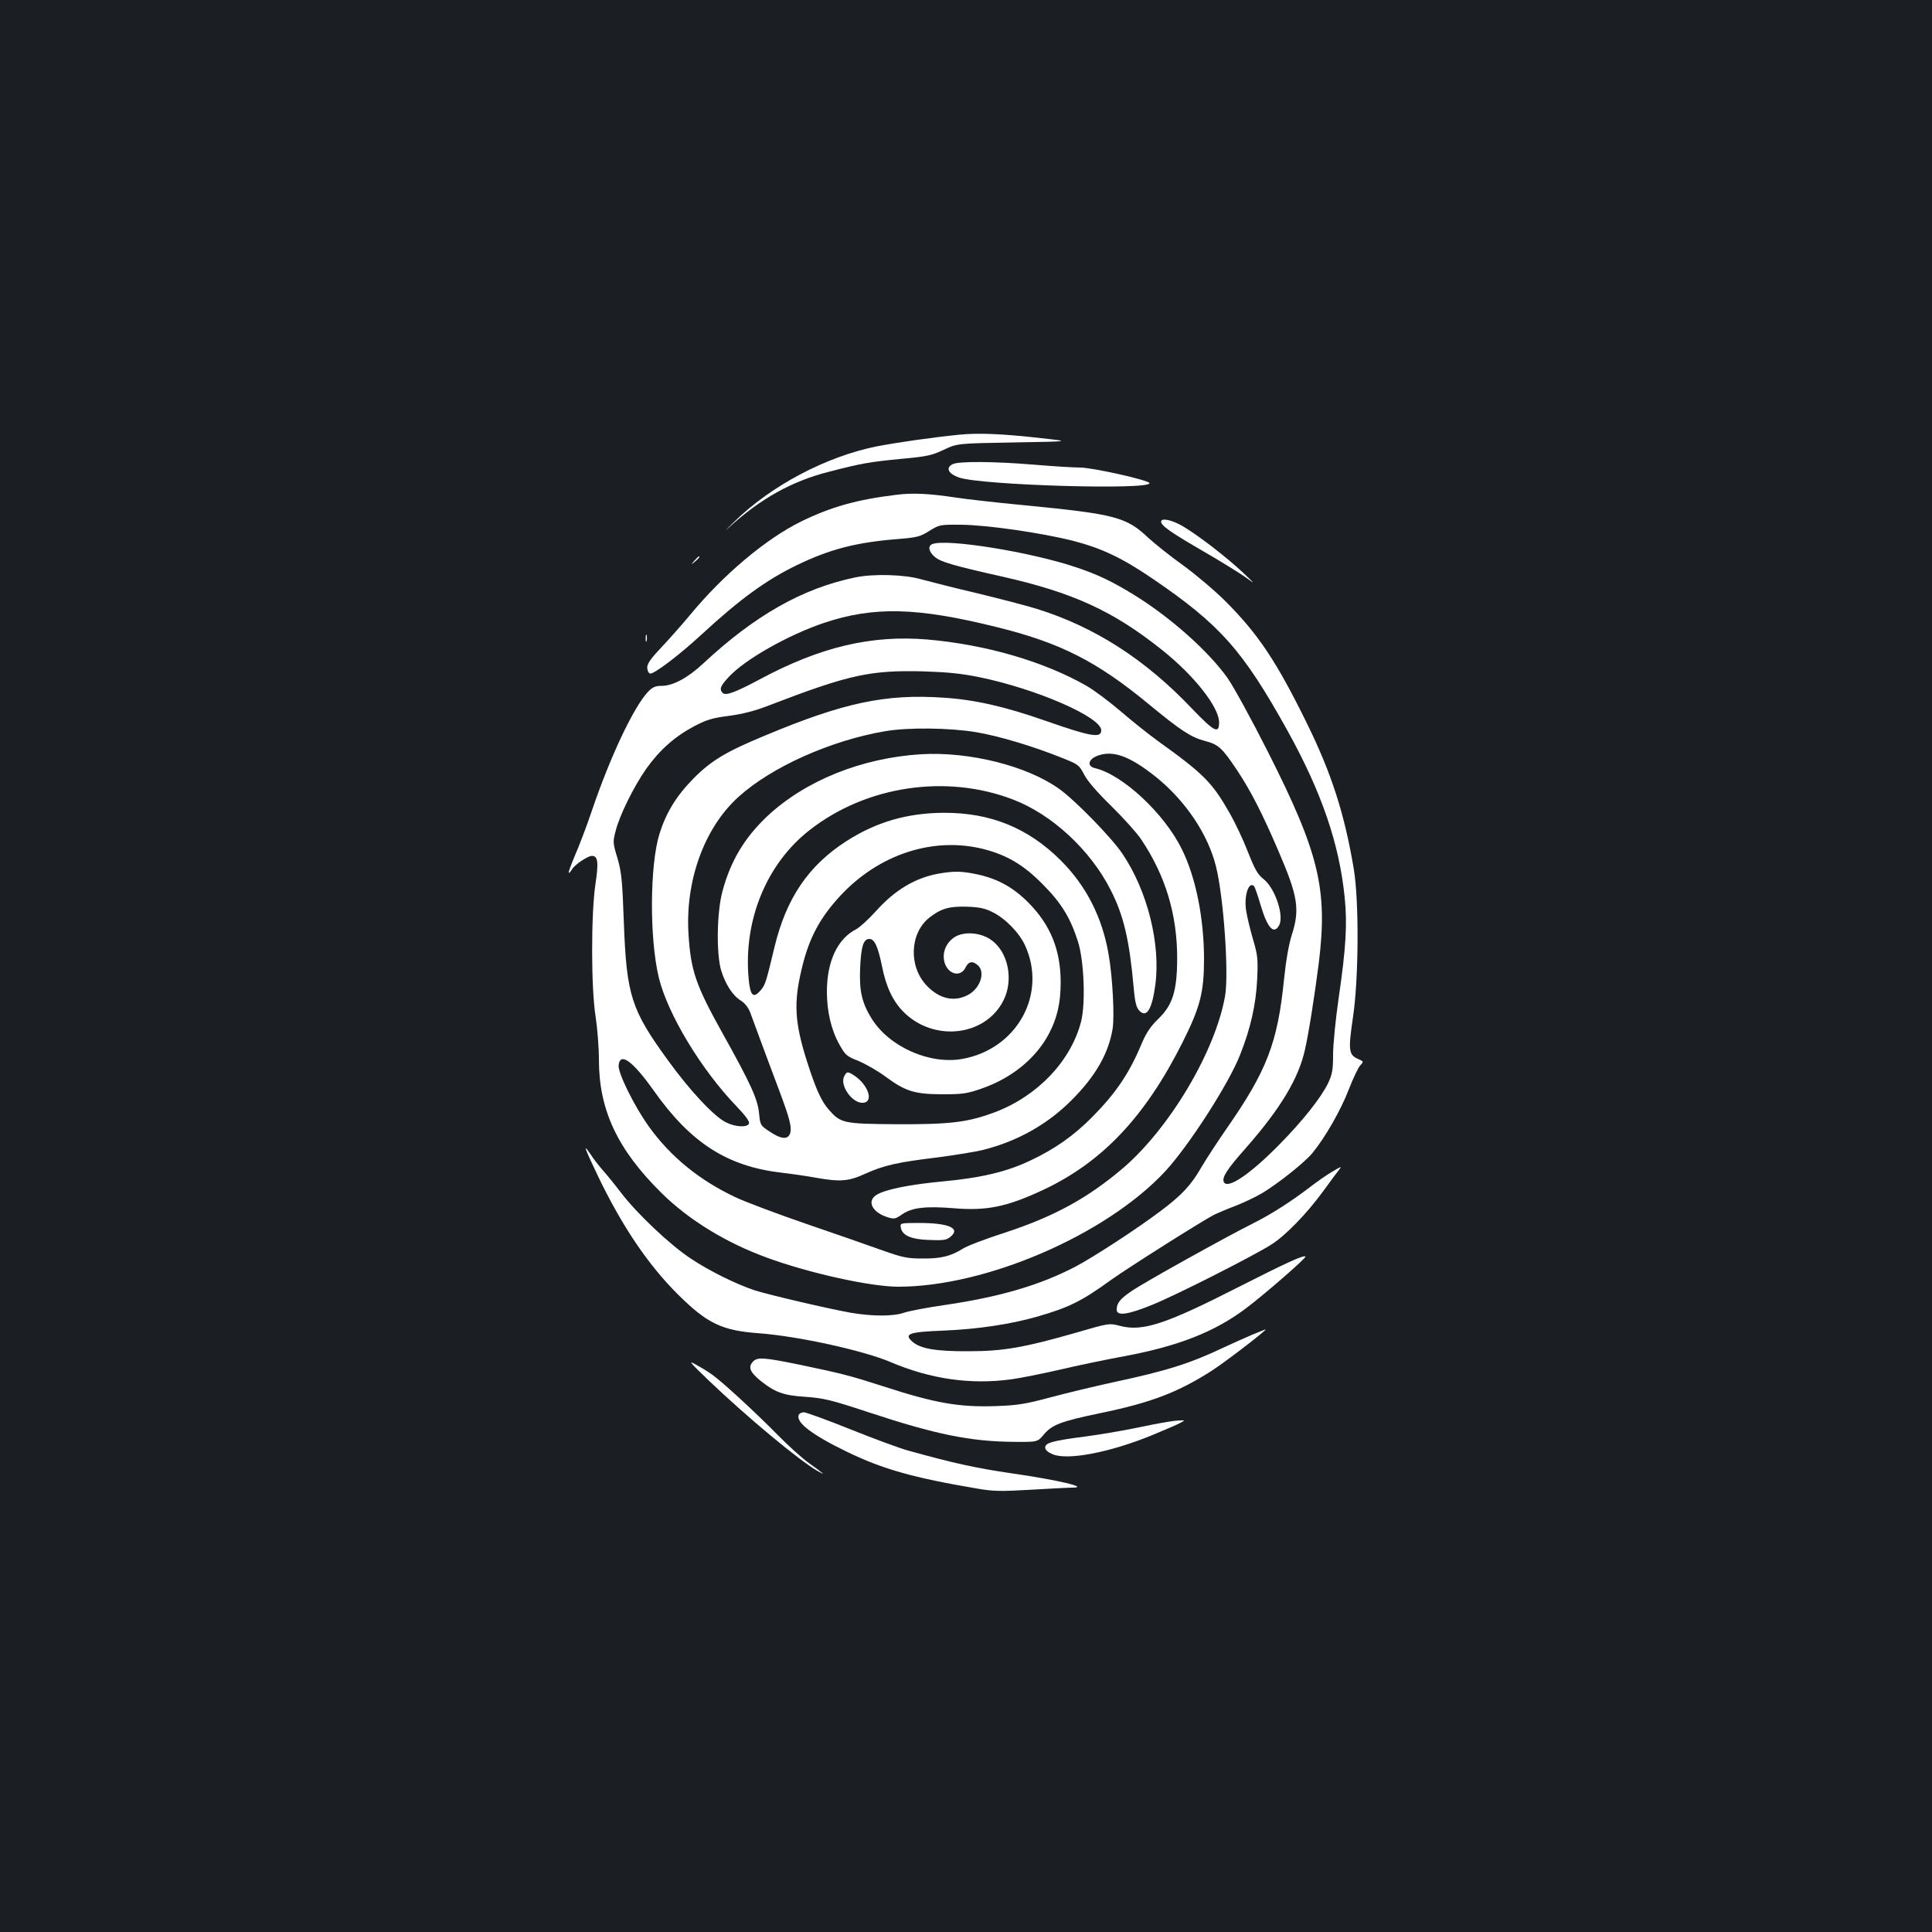 <?xml version="1.0" standalone="no"?>
<!DOCTYPE svg PUBLIC "-//W3C//DTD SVG 20010904//EN"
 "http://www.w3.org/TR/2001/REC-SVG-20010904/DTD/svg10.dtd">
<svg version="1.0" xmlns="http://www.w3.org/2000/svg"
 width="1000pt" height="1000pt" viewBox="0 0 1000 1000"
 preserveAspectRatio="xMidYMid meet">
<rect width="100%" height="100%" fill="#1b1f23"/>
<g transform="translate(0,1000) scale(0.1,-0.1)"
fill="#ffffff" stroke="none">
<path d="M4965 7750 c-141 -14 -327 -41 -430 -61 -260 -53 -543 -202 -734
-389 -43 -41 -55 -54 -27 -29 161 147 325 239 516 287 169 44 210 51 375 67
133 12 159 18 220 47 70 33 70 33 365 38 295 5 295 5 140 22 -202 23 -327 28
-425 18z"/>
<path d="M4932 7598 c-39 -19 -25 -50 33 -70 121 -40 985 -65 985 -29 0 15
-295 81 -360 81 -36 0 -144 7 -240 15 -205 17 -386 18 -418 3z"/>
<path d="M4640 7439 c-206 -25 -340 -63 -495 -139 -182 -90 -402 -275 -575
-485 -41 -49 -107 -124 -147 -166 -53 -56 -73 -84 -73 -103 0 -15 6 -29 14
-32 17 -7 150 93 273 207 193 178 332 279 488 354 169 82 306 117 511 134 111
9 125 12 174 43 52 32 55 33 164 32 133 -1 417 -42 579 -83 148 -38 256 -89
414 -197 348 -237 466 -370 696 -784 177 -319 269 -586 297 -865 14 -136 7
-260 -31 -520 -16 -110 -29 -242 -29 -293 0 -79 -4 -101 -25 -147 -37 -76
-129 -193 -252 -318 -153 -156 -272 -236 -289 -194 -9 24 17 65 112 172 181
206 274 360 308 510 20 87 50 279 72 450 47 383 2 569 -264 1095 -85 168 -179
340 -210 383 -99 138 -292 310 -479 426 -115 71 -192 108 -307 146 -232 78
-666 148 -740 119 -25 -10 -19 -40 13 -67 32 -26 89 -43 351 -102 363 -82 571
-177 822 -377 168 -133 298 -298 298 -377 0 -62 -25 -49 -141 72 -241 254
-504 423 -804 516 -55 17 -194 53 -310 81 -115 27 -244 60 -285 71 -88 26
-250 30 -345 10 -273 -57 -519 -197 -786 -446 -78 -73 -156 -115 -214 -115
-33 0 -47 -6 -72 -32 -73 -78 -194 -333 -288 -610 -29 -86 -70 -193 -90 -238
-19 -46 -34 -85 -31 -87 2 -3 9 5 16 16 12 24 82 71 104 71 31 0 35 -34 18
-146 -23 -155 -23 -539 1 -687 9 -59 17 -160 17 -223 0 -259 96 -464 324 -689
141 -139 331 -256 544 -334 217 -80 537 -151 682 -151 453 0 1072 267 1379
595 122 131 330 453 390 606 54 136 82 261 88 389 5 106 3 125 -22 210 -15 52
-31 118 -35 147 -12 75 13 154 41 126 4 -4 20 -49 34 -98 35 -118 68 -155 96
-104 26 50 -21 192 -81 239 -30 23 -45 50 -81 141 -24 62 -66 151 -93 198 -92
162 -135 205 -376 378 -47 34 -132 102 -189 151 -57 49 -137 109 -177 132
-220 126 -522 214 -825 240 -288 24 -553 -38 -866 -206 -127 -68 -177 -86
-192 -71 -19 19 -13 36 31 83 84 91 307 217 493 280 258 86 481 81 895 -22
328 -81 517 -177 785 -398 167 -138 220 -172 291 -191 70 -18 89 -35 166 -150
70 -105 132 -225 217 -424 99 -230 110 -298 67 -431 -15 -47 -30 -132 -40
-230 -33 -328 -89 -472 -296 -770 -48 -69 -106 -158 -130 -199 -55 -96 -102
-146 -215 -231 -124 -93 -348 -239 -442 -288 -182 -94 -385 -154 -668 -196
-93 -13 -190 -32 -214 -40 -55 -20 -163 -20 -276 -1 -118 21 -421 92 -498 116
-96 32 -233 99 -332 165 -105 69 -277 231 -361 341 -32 42 -75 95 -95 117 -20
23 -48 59 -62 81 -42 62 -32 34 37 -110 125 -261 261 -462 415 -615 152 -151
228 -187 420 -201 201 -15 535 -88 678 -148 211 -90 418 -119 630 -90 43 6
154 28 246 49 92 22 243 53 335 70 280 52 469 126 631 248 97 73 314 262 308
268 -9 9 -97 -31 -347 -158 -377 -192 -495 -231 -612 -201 -57 15 -57 15 -232
-36 -262 -75 -373 -95 -551 -95 -170 -1 -252 13 -293 50 -45 40 -18 50 165 57
172 7 345 33 481 72 166 48 229 79 384 191 88 63 471 305 533 337 17 8 66 29
111 46 44 17 106 47 138 66 84 51 220 159 260 208 66 81 145 219 186 325 23
59 50 116 60 127 19 20 19 21 -11 34 -48 21 -51 45 -27 209 31 199 33 609 5
775 -48 286 -116 496 -242 752 -158 322 -252 462 -420 631 -55 55 -154 139
-220 187 -66 47 -147 112 -180 142 -115 109 -171 124 -645 170 -146 14 -305
32 -355 40 -133 20 -221 25 -305 14z m429 -944 c297 -61 631 -207 631 -275 0
-42 -53 -33 -285 48 -213 75 -372 111 -534 121 -297 20 -514 -26 -916 -194
-206 -85 -283 -131 -375 -224 -88 -89 -141 -175 -176 -285 -51 -162 -53 -542
-4 -746 46 -189 219 -476 403 -667 46 -48 67 -77 64 -88 -9 -22 -70 -19 -120
6 -62 31 -188 166 -299 320 -191 262 -215 337 -229 714 -8 221 -12 260 -33
333 -24 78 -24 85 -10 139 20 82 94 231 159 324 70 98 148 167 248 220 65 34
95 43 182 54 73 10 135 26 211 56 409 157 518 181 794 174 125 -4 195 -11 289
-30z m-15 -285 c118 -20 295 -73 446 -134 81 -32 86 -36 112 -86 17 -33 68
-92 141 -163 63 -62 132 -139 154 -172 126 -188 187 -390 186 -620 -1 -166
-24 -238 -98 -309 -39 -38 -61 -70 -85 -126 -65 -156 -134 -258 -258 -383 -94
-95 -192 -164 -317 -223 -124 -59 -253 -90 -455 -109 -172 -16 -302 -42 -345
-71 -49 -32 -20 -89 58 -114 35 -11 41 -10 77 15 51 35 122 43 270 31 167 -14
273 8 457 94 308 144 530 379 724 765 92 184 111 259 111 435 -1 212 -43 420
-115 565 -91 185 -306 385 -449 419 -41 9 -37 43 7 62 82 34 170 3 310 -109
152 -123 268 -296 309 -462 40 -162 67 -553 47 -670 -50 -286 -286 -683 -528
-891 -184 -156 -355 -250 -614 -335 -97 -31 -194 -68 -215 -82 -63 -39 -113
-52 -209 -51 -80 0 -103 5 -210 43 -66 24 -243 85 -394 137 -151 52 -316 114
-366 138 -186 88 -334 209 -445 363 -77 107 -163 281 -158 320 8 69 73 21 181
-131 192 -272 381 -393 663 -426 54 -6 134 -18 178 -26 124 -22 168 -19 255
21 98 44 166 59 371 84 91 12 200 29 242 40 176 45 329 131 454 256 124 124
192 242 213 371 10 64 0 262 -20 379 -32 194 -116 360 -250 493 -168 167 -363
246 -604 245 -190 -1 -351 -48 -506 -148 -195 -126 -309 -294 -370 -546 -45
-188 -48 -197 -73 -226 -37 -43 -53 -27 -61 61 -28 301 92 595 315 769 293
230 709 292 1055 158 201 -77 400 -262 504 -468 67 -131 97 -259 119 -506 7
-78 14 -103 30 -119 37 -38 65 8 82 135 28 211 -41 487 -171 679 -55 82 -246
278 -327 335 -166 119 -466 194 -715 179 -308 -19 -600 -137 -797 -322 -117
-111 -189 -231 -231 -389 -29 -109 -32 -322 -6 -409 23 -73 60 -130 103 -156
21 -14 38 -36 48 -63 32 -89 110 -297 152 -409 52 -139 64 -186 53 -216 -12
-32 -48 -28 -105 11 -48 31 -49 33 -55 94 -7 73 -42 151 -187 411 -140 251
-166 326 -178 512 -19 279 81 555 258 715 171 155 477 292 758 340 119 21 339
18 474 -5z m38 -605 c120 -31 205 -81 303 -180 98 -98 145 -174 185 -300 31
-98 40 -322 15 -415 -53 -203 -226 -384 -446 -467 -140 -52 -227 -63 -507 -62
-277 2 -290 5 -352 75 -40 46 -67 107 -113 250 -64 202 -70 303 -27 481 37
156 92 260 198 375 201 217 483 309 744 243z"/>
<path d="M4662 3649 c6 -43 52 -64 146 -67 75 -3 91 -1 111 16 55 44 -7 72
-162 72 -95 0 -98 -1 -95 -21z"/>
<path d="M4863 5479 c-123 -21 -230 -84 -330 -196 -37 -41 -83 -83 -102 -93
-96 -49 -151 -166 -151 -323 0 -101 22 -197 64 -272 31 -56 37 -62 101 -87 37
-16 98 -51 136 -79 106 -78 151 -92 294 -93 107 0 129 3 204 29 155 53 281
155 349 282 44 83 62 162 62 268 0 167 -52 296 -165 411 -80 81 -161 126 -270
149 -77 16 -114 17 -192 4z m272 -199 c67 -32 141 -108 171 -174 115 -252 -42
-536 -325 -587 -170 -30 -377 62 -469 208 -51 83 -65 142 -60 262 5 113 17
151 48 151 26 0 44 -38 65 -140 21 -107 56 -182 112 -238 157 -157 424 -126
517 60 54 108 24 252 -65 314 -55 38 -139 44 -187 14 -46 -29 -67 -82 -53
-132 19 -63 84 -78 109 -25 15 31 37 35 64 10 40 -36 11 -121 -54 -154 -71
-36 -145 -19 -210 48 -96 99 -90 272 12 353 59 47 104 60 195 57 61 -2 92 -8
130 -27z"/>
<path d="M4370 4430 c-26 -48 43 -144 99 -138 54 6 25 92 -46 140 -35 23 -40
23 -53 -2z"/>
<path d="M6010 7300 c0 -21 50 -56 221 -155 95 -55 195 -117 223 -138 45 -33
42 -30 -19 28 -85 80 -229 191 -309 239 -58 35 -116 47 -116 26z"/>
<path d="M3594 7098 c-19 -23 -19 -23 4 -4 21 18 27 26 19 26 -2 0 -12 -10
-23 -22z"/>
<path d="M3342 6695 c0 -16 2 -22 5 -12 2 9 2 23 0 30 -3 6 -5 -1 -5 -18z"/>
<path d="M6890 3932 c-25 -15 -73 -48 -105 -73 -102 -78 -206 -145 -305 -194
-141 -71 -557 -302 -622 -347 -60 -40 -78 -63 -78 -97 0 -34 58 -26 183 25
120 48 526 254 617 312 74 47 183 159 270 278 40 55 77 105 83 112 13 17 9 15
-43 -16z"/>
<path d="M6480 3091 c-36 -15 -101 -45 -145 -65 -178 -84 -290 -120 -575 -181
-91 -20 -235 -54 -320 -77 -135 -36 -172 -42 -289 -46 -189 -6 -310 15 -581
103 -165 53 -209 65 -425 110 -195 40 -225 42 -249 16 -24 -27 -14 -53 37 -95
78 -63 122 -79 237 -86 94 -7 129 -15 323 -79 351 -116 528 -152 755 -154 122
-1 122 -1 154 37 42 51 88 69 290 111 267 55 405 108 583 222 72 47 292 216
275 212 -3 -1 -34 -13 -70 -28z"/>
<path d="M3669 2854 c198 -189 468 -414 563 -468 45 -26 35 -16 -42 39 -36 25
-110 92 -165 148 -109 111 -279 268 -335 309 -19 14 -57 38 -85 53 -45 26 -39
18 64 -81z"/>
<path d="M4134 2676 c-15 -39 71 -104 251 -191 186 -90 343 -134 674 -190 80
-14 121 -15 274 -6 100 6 196 11 216 11 95 0 -74 40 -319 75 -176 26 -289 50
-530 117 -41 11 -174 60 -296 109 -122 49 -232 89 -243 89 -12 0 -24 -6 -27
-14z"/>
<path d="M6035 2639 c-27 -4 -104 -19 -170 -33 -66 -13 -176 -32 -245 -41
-171 -22 -210 -33 -210 -57 0 -13 13 -24 38 -35 78 -33 296 9 514 98 67 28
133 56 147 64 26 14 26 14 1 13 -14 0 -47 -4 -75 -9z"/>
</g>
</svg>

